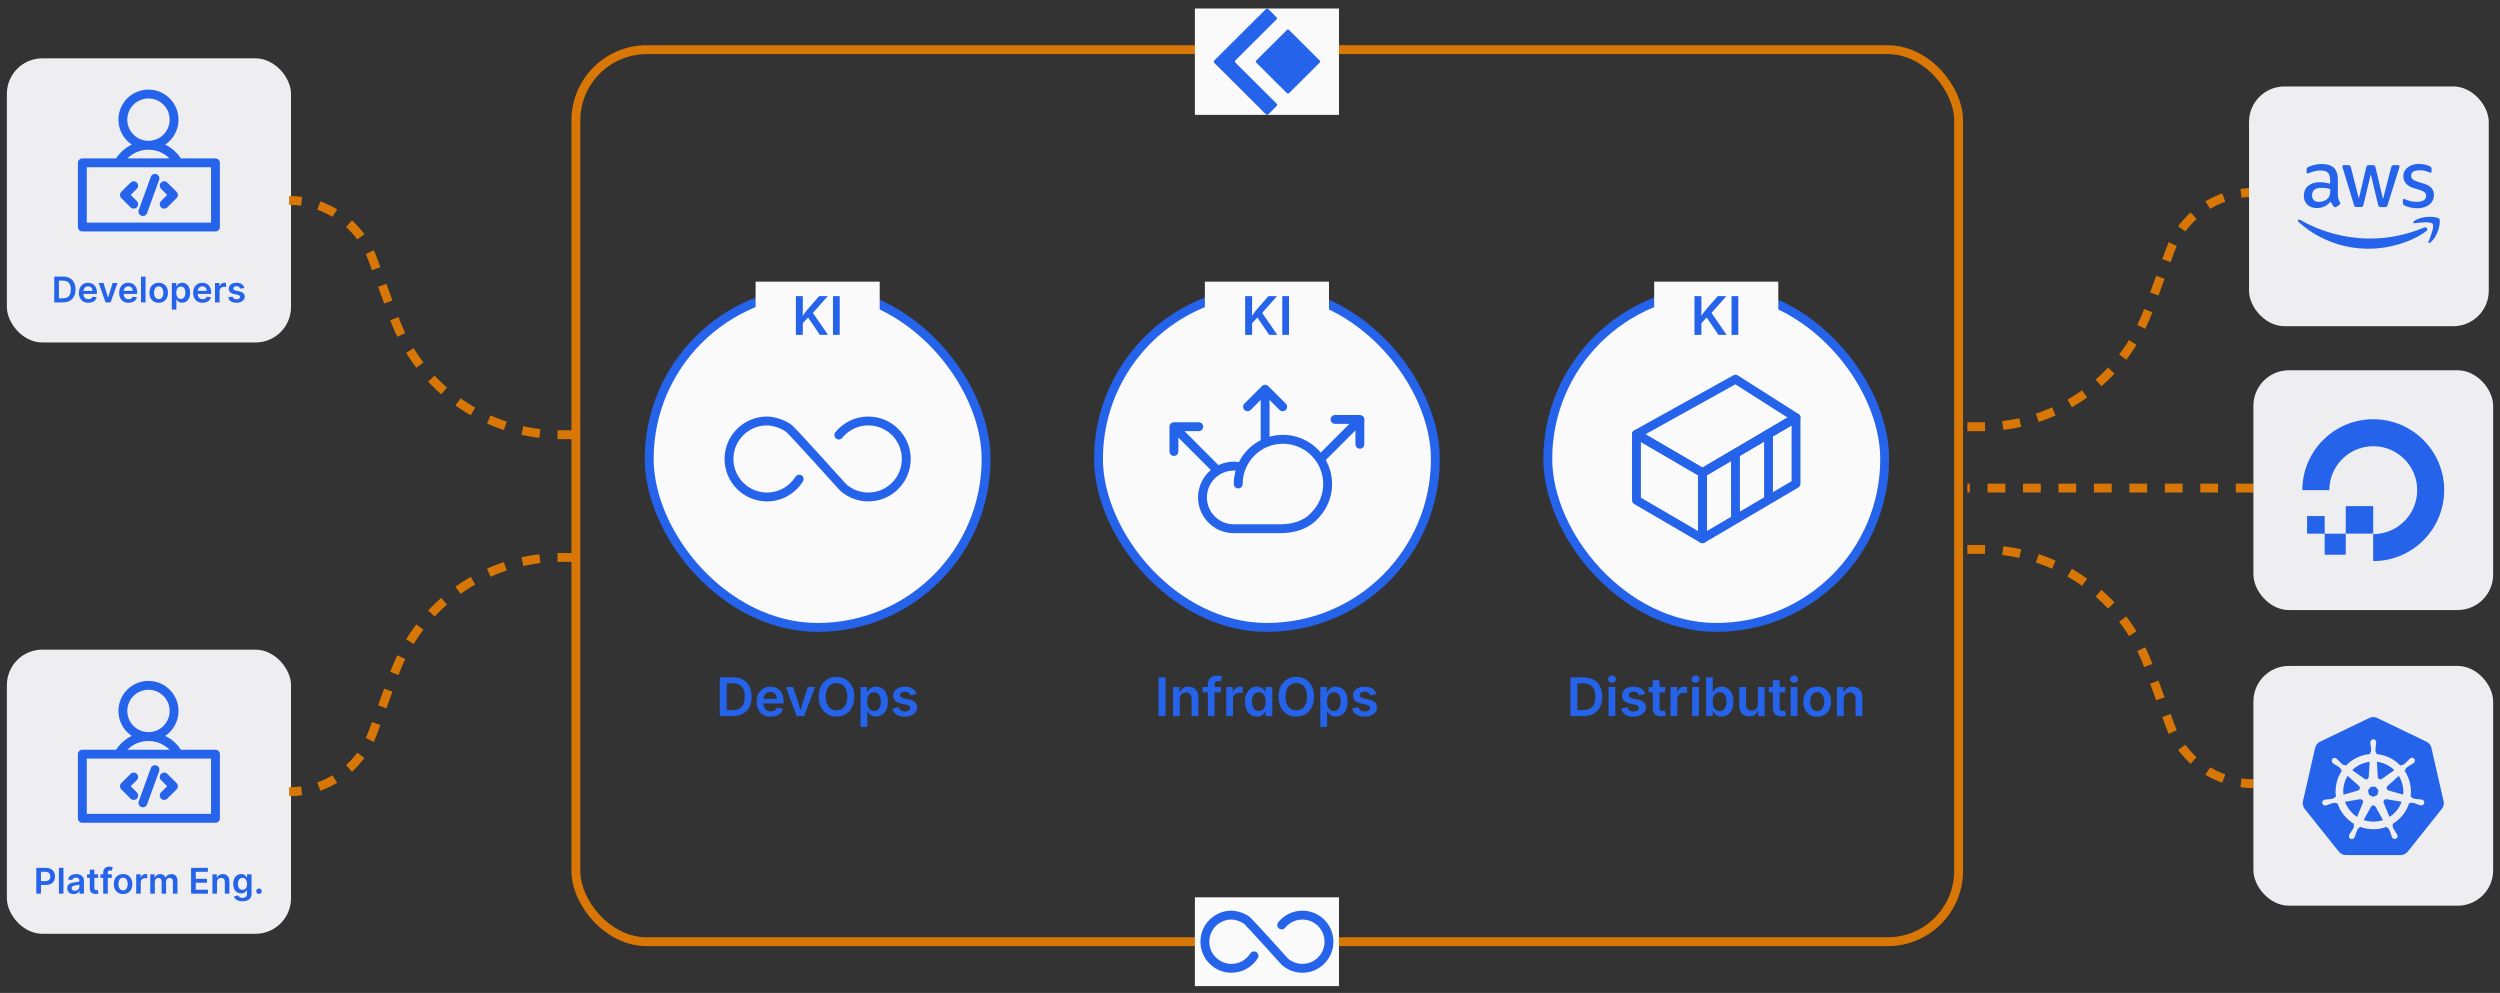 <svg width="282" height="112" viewBox="0 0 282 112" fill="none" xmlns="http://www.w3.org/2000/svg">
<rect x="0" y="0" width="282" height="112" fill="#333333" stroke="none"/>
<rect x="64.957" y="5.602" width="155.974" height="100.623" rx="8" stroke="#D97706"/>
<rect width="16.254" height="12" transform="translate(134.783 0.958)" fill="#FAFAFA"/>
<path d="M141.709 7.064C141.642 6.997 141.642 6.889 141.709 6.822L145.163 3.379C145.23 3.312 145.339 3.312 145.406 3.379L148.86 6.822C148.927 6.889 148.927 6.997 148.86 7.064L145.406 10.507C145.339 10.573 145.23 10.573 145.163 10.507L141.709 7.064Z" fill="#2563EB"/>
<path d="M143.051 1.008C142.984 0.941 142.875 0.941 142.808 1.008L136.961 6.837C136.893 6.904 136.893 7.012 136.961 7.079L142.808 12.908C142.875 12.975 142.984 12.975 143.051 12.908L144.015 11.947C144.083 11.88 144.083 11.772 144.015 11.705L139.352 7.057C139.285 6.99 139.285 6.881 139.352 6.814L143.993 2.189C144.06 2.122 144.06 2.014 143.993 1.947L143.051 1.008Z" fill="#2563EB"/>
<path d="M82.671 80.771H81.566V80.095H82.633C82.938 80.095 83.191 80.039 83.394 79.928C83.6 79.814 83.754 79.646 83.857 79.424C83.961 79.199 84.013 78.919 84.013 78.583C84.013 78.251 83.961 77.974 83.857 77.751C83.754 77.528 83.602 77.361 83.4 77.25C83.201 77.139 82.952 77.083 82.653 77.083H81.543V76.406H82.7C83.134 76.406 83.506 76.493 83.816 76.667C84.127 76.841 84.365 77.091 84.531 77.417C84.699 77.743 84.783 78.132 84.783 78.583C84.783 79.038 84.699 79.43 84.531 79.758C84.365 80.084 84.124 80.335 83.808 80.511C83.493 80.684 83.114 80.771 82.671 80.771ZM81.977 76.406V80.771H81.194V76.406H81.977ZM86.942 80.839C86.612 80.839 86.328 80.769 86.09 80.631C85.853 80.492 85.671 80.297 85.542 80.045C85.415 79.793 85.352 79.496 85.352 79.154C85.352 78.816 85.414 78.52 85.539 78.266C85.666 78.013 85.845 77.814 86.075 77.672C86.308 77.527 86.58 77.455 86.893 77.455C87.092 77.455 87.281 77.487 87.461 77.552C87.643 77.616 87.803 77.716 87.941 77.85C88.082 77.985 88.191 78.157 88.269 78.366C88.35 78.573 88.39 78.82 88.39 79.107V79.348H85.712V78.829H88.012L87.654 78.981C87.654 78.798 87.626 78.637 87.569 78.498C87.513 78.357 87.428 78.248 87.314 78.17C87.203 78.092 87.064 78.053 86.895 78.053C86.728 78.053 86.585 78.093 86.468 78.173C86.351 78.251 86.261 78.356 86.198 78.489C86.138 78.62 86.107 78.766 86.107 78.929V79.286C86.107 79.493 86.143 79.668 86.213 79.811C86.283 79.953 86.382 80.061 86.509 80.133C86.636 80.205 86.783 80.241 86.951 80.241C87.062 80.241 87.163 80.225 87.253 80.194C87.345 80.161 87.424 80.113 87.49 80.051C87.557 79.986 87.606 79.908 87.64 79.816L88.34 79.96C88.287 80.136 88.197 80.29 88.07 80.423C87.943 80.554 87.784 80.656 87.593 80.73C87.403 80.803 87.186 80.839 86.942 80.839ZM89.863 80.771L88.644 77.496H89.459L90.057 79.277C90.127 79.486 90.188 79.696 90.238 79.907C90.289 80.118 90.341 80.332 90.394 80.549H90.203C90.258 80.332 90.31 80.118 90.358 79.907C90.409 79.696 90.469 79.486 90.537 79.277L91.132 77.496H91.94L90.716 80.771H89.863ZM94.36 80.83C93.978 80.83 93.635 80.741 93.332 80.563C93.029 80.386 92.79 80.13 92.614 79.796C92.44 79.462 92.353 79.061 92.353 78.592C92.353 78.121 92.44 77.719 92.614 77.385C92.79 77.049 93.029 76.792 93.332 76.614C93.635 76.436 93.978 76.348 94.36 76.348C94.741 76.348 95.082 76.436 95.383 76.614C95.686 76.792 95.924 77.049 96.098 77.385C96.273 77.719 96.361 78.121 96.361 78.592C96.361 79.061 96.273 79.463 96.098 79.799C95.924 80.133 95.686 80.389 95.383 80.566C95.082 80.742 94.741 80.83 94.36 80.83ZM94.36 80.13C94.597 80.13 94.806 80.071 94.987 79.954C95.171 79.835 95.314 79.661 95.418 79.433C95.522 79.202 95.573 78.922 95.573 78.592C95.573 78.258 95.522 77.977 95.418 77.748C95.314 77.517 95.171 77.344 94.987 77.227C94.806 77.107 94.597 77.048 94.36 77.048C94.122 77.048 93.911 77.107 93.728 77.227C93.544 77.346 93.399 77.52 93.294 77.751C93.19 77.979 93.139 78.26 93.139 78.592C93.139 78.922 93.19 79.201 93.294 79.43C93.399 79.658 93.544 79.832 93.728 79.951C93.911 80.07 94.122 80.13 94.36 80.13ZM97.067 81.996V77.496H97.811V78.038H97.861C97.9 77.96 97.956 77.876 98.028 77.786C98.101 77.696 98.198 77.619 98.321 77.555C98.446 77.488 98.606 77.455 98.799 77.455C99.053 77.455 99.281 77.519 99.484 77.648C99.688 77.777 99.849 77.968 99.968 78.22C100.089 78.47 100.149 78.776 100.149 79.14C100.149 79.499 100.091 79.805 99.974 80.057C99.856 80.308 99.695 80.501 99.49 80.634C99.287 80.765 99.056 80.83 98.796 80.83C98.61 80.83 98.455 80.799 98.33 80.736C98.205 80.672 98.106 80.595 98.031 80.505C97.957 80.415 97.9 80.331 97.861 80.253H97.829V81.996H97.067ZM98.591 80.203C98.761 80.203 98.903 80.157 99.019 80.065C99.134 79.972 99.221 79.845 99.279 79.684C99.338 79.522 99.367 79.34 99.367 79.137C99.367 78.933 99.338 78.753 99.279 78.595C99.223 78.434 99.137 78.309 99.022 78.22C98.906 78.128 98.763 78.082 98.591 78.082C98.423 78.082 98.281 78.126 98.166 78.214C98.051 78.302 97.963 78.425 97.902 78.583C97.844 78.739 97.814 78.924 97.814 79.137C97.814 79.35 97.844 79.536 97.902 79.696C97.963 79.856 98.051 79.981 98.166 80.071C98.283 80.159 98.425 80.203 98.591 80.203ZM102.051 80.839C101.799 80.839 101.576 80.803 101.383 80.73C101.189 80.658 101.03 80.553 100.905 80.414C100.782 80.275 100.702 80.107 100.665 79.91L101.377 79.775C101.422 79.937 101.501 80.058 101.614 80.139C101.729 80.217 101.88 80.256 102.065 80.256C102.253 80.256 102.401 80.219 102.511 80.144C102.622 80.068 102.678 79.975 102.678 79.863C102.678 79.769 102.642 79.692 102.569 79.632C102.497 79.569 102.386 79.521 102.235 79.488L101.676 79.368C101.367 79.302 101.137 79.192 100.984 79.04C100.832 78.888 100.756 78.691 100.756 78.451C100.756 78.248 100.812 78.072 100.923 77.924C101.034 77.775 101.188 77.66 101.386 77.578C101.585 77.496 101.815 77.455 102.077 77.455C102.325 77.455 102.538 77.49 102.716 77.561C102.896 77.631 103.04 77.729 103.149 77.856C103.261 77.981 103.338 78.129 103.381 78.299L102.701 78.433C102.664 78.318 102.597 78.222 102.499 78.144C102.401 78.063 102.264 78.023 102.086 78.023C101.924 78.023 101.788 78.059 101.679 78.132C101.571 78.202 101.518 78.293 101.518 78.404C101.518 78.5 101.554 78.579 101.626 78.641C101.698 78.704 101.817 78.753 101.983 78.788L102.54 78.905C102.851 78.972 103.081 79.078 103.231 79.225C103.382 79.371 103.457 79.559 103.457 79.79C103.457 79.997 103.397 80.18 103.278 80.338C103.159 80.494 102.993 80.617 102.78 80.707C102.569 80.795 102.326 80.839 102.051 80.839Z" fill="#2563EB"/>
<rect x="73.231" y="32.771" width="38" height="38" rx="19" fill="#FAFAFA"/>
<rect x="73.231" y="32.771" width="38" height="38" rx="19" stroke="#2563EB"/>
<path d="M90.148 54.047C89.391 55.255 88.047 56.057 86.516 56.057C84.149 56.057 82.231 54.138 82.231 51.771C82.231 49.404 84.149 47.486 86.516 47.486C87.387 47.486 88.537 47.926 89.065 48.393C89.582 48.851 94.781 54.621 94.992 54.854C94.999 54.862 95.002 54.865 95.009 54.872L95.219 55.079C95.96 55.69 96.909 56.057 97.945 56.057C100.312 56.057 102.23 54.138 102.23 51.771C102.23 49.404 100.312 47.486 97.945 47.486C96.6 47.486 95.4 48.105 94.615 49.074" stroke="#2563EB" stroke-linecap="round"/>
<rect width="14" height="8" transform="translate(85.231 31.771)" fill="#FAFAFA"/>
<path d="M90.341 36.696V35.955C90.435 35.803 90.526 35.66 90.616 35.527C90.708 35.392 90.805 35.26 90.906 35.129C91.01 34.998 91.125 34.859 91.252 34.713L92.397 33.406H93.37L91.519 35.495L91.46 35.474L90.341 36.696ZM89.775 37.771V33.406H90.558V34.701L90.543 35.753L90.558 36.137V37.771H89.775ZM92.477 37.771L91.088 35.718L91.58 35.129L93.399 37.771H92.477ZM94.721 33.406V37.771H93.959V33.406H94.721Z" fill="#2563EB"/>
<path d="M131.47 76.406V80.771H130.688V76.406H131.47ZM133.078 78.853V80.771H132.316V77.496H133.037L133.049 78.305H132.987C133.079 78.021 133.214 77.809 133.392 77.669C133.569 77.526 133.792 77.455 134.06 77.455C134.284 77.455 134.48 77.503 134.648 77.599C134.816 77.694 134.946 77.834 135.038 78.017C135.132 78.201 135.179 78.425 135.179 78.688V80.771H134.417V78.806C134.417 78.587 134.36 78.415 134.247 78.29C134.134 78.165 133.978 78.103 133.778 78.103C133.644 78.103 133.523 78.132 133.418 78.19C133.312 78.249 133.229 78.335 133.169 78.448C133.108 78.559 133.078 78.694 133.078 78.853ZM137.713 77.496V78.094H135.645V77.496H137.713ZM136.245 80.771V77.183C136.245 76.964 136.29 76.782 136.38 76.638C136.472 76.493 136.595 76.385 136.749 76.312C136.905 76.238 137.076 76.201 137.262 76.201C137.396 76.201 137.516 76.212 137.619 76.233C137.723 76.255 137.799 76.274 137.848 76.292L137.692 76.884C137.659 76.874 137.618 76.864 137.569 76.854C137.522 76.843 137.467 76.837 137.402 76.837C137.26 76.837 137.157 76.872 137.095 76.942C137.034 77.013 137.004 77.112 137.004 77.241V80.771H136.245ZM138.322 80.771V77.496H139.061V78.044H139.096C139.154 77.854 139.257 77.709 139.403 77.607C139.55 77.504 139.717 77.452 139.904 77.452C139.947 77.452 139.995 77.454 140.048 77.458C140.101 77.462 140.146 77.467 140.183 77.473V78.173C140.151 78.163 140.101 78.154 140.03 78.146C139.96 78.139 139.891 78.135 139.822 78.135C139.682 78.135 139.555 78.165 139.441 78.225C139.33 78.286 139.242 78.37 139.178 78.478C139.115 78.583 139.084 78.705 139.084 78.844V80.771H138.322ZM141.782 80.83C141.526 80.83 141.297 80.765 141.094 80.634C140.891 80.501 140.729 80.308 140.61 80.057C140.493 79.805 140.435 79.499 140.435 79.14C140.435 78.776 140.495 78.47 140.616 78.22C140.737 77.968 140.899 77.777 141.103 77.648C141.308 77.519 141.536 77.455 141.788 77.455C141.981 77.455 142.14 77.487 142.263 77.552C142.388 77.616 142.486 77.694 142.559 77.786C142.631 77.876 142.686 77.96 142.723 78.038H142.758V77.496H143.517V80.771H142.761V80.253H142.723C142.686 80.331 142.629 80.416 142.553 80.508C142.479 80.598 142.379 80.674 142.254 80.736C142.129 80.799 141.972 80.83 141.782 80.83ZM141.996 80.203C142.162 80.203 142.303 80.159 142.418 80.071C142.533 79.981 142.621 79.856 142.682 79.696C142.742 79.536 142.772 79.35 142.772 79.137C142.772 78.924 142.742 78.739 142.682 78.583C142.623 78.425 142.536 78.302 142.421 78.214C142.306 78.126 142.164 78.082 141.996 78.082C141.824 78.082 141.68 78.128 141.562 78.22C141.447 78.309 141.36 78.433 141.302 78.592C141.243 78.75 141.214 78.932 141.214 79.137C141.214 79.34 141.243 79.522 141.302 79.684C141.362 79.845 141.45 79.972 141.565 80.065C141.683 80.157 141.826 80.203 141.996 80.203ZM146.227 80.83C145.844 80.83 145.501 80.741 145.198 80.563C144.896 80.386 144.656 80.13 144.48 79.796C144.307 79.462 144.22 79.061 144.22 78.592C144.22 78.121 144.307 77.719 144.48 77.385C144.656 77.049 144.896 76.792 145.198 76.614C145.501 76.436 145.844 76.348 146.227 76.348C146.607 76.348 146.948 76.436 147.249 76.614C147.552 76.792 147.79 77.049 147.964 77.385C148.14 77.719 148.228 78.121 148.228 78.592C148.228 79.061 148.14 79.463 147.964 79.799C147.79 80.133 147.552 80.389 147.249 80.566C146.948 80.742 146.607 80.83 146.227 80.83ZM146.227 80.13C146.463 80.13 146.672 80.071 146.854 79.954C147.037 79.835 147.181 79.661 147.284 79.433C147.388 79.202 147.439 78.922 147.439 78.592C147.439 78.258 147.388 77.977 147.284 77.748C147.181 77.517 147.037 77.344 146.854 77.227C146.672 77.107 146.463 77.048 146.227 77.048C145.988 77.048 145.777 77.107 145.594 77.227C145.41 77.346 145.266 77.52 145.16 77.751C145.057 77.979 145.005 78.26 145.005 78.592C145.005 78.922 145.057 79.201 145.16 79.43C145.266 79.658 145.41 79.832 145.594 79.951C145.777 80.07 145.988 80.13 146.227 80.13ZM148.934 81.996V77.496H149.678V78.038H149.728C149.767 77.96 149.822 77.876 149.895 77.786C149.967 77.696 150.064 77.619 150.188 77.555C150.312 77.488 150.472 77.455 150.665 77.455C150.919 77.455 151.147 77.519 151.351 77.648C151.554 77.777 151.715 77.968 151.834 78.22C151.955 78.47 152.016 78.776 152.016 79.14C152.016 79.499 151.957 79.805 151.84 80.057C151.723 80.308 151.562 80.501 151.356 80.634C151.153 80.765 150.922 80.83 150.662 80.83C150.477 80.83 150.321 80.799 150.196 80.736C150.071 80.672 149.972 80.595 149.897 80.505C149.823 80.415 149.767 80.331 149.728 80.253H149.695V81.996H148.934ZM150.457 80.203C150.627 80.203 150.77 80.157 150.885 80.065C151 79.972 151.087 79.845 151.146 79.684C151.204 79.522 151.233 79.34 151.233 79.137C151.233 78.933 151.204 78.753 151.146 78.595C151.089 78.434 151.003 78.309 150.888 78.22C150.772 78.128 150.629 78.082 150.457 78.082C150.289 78.082 150.147 78.126 150.032 78.214C149.917 78.302 149.829 78.425 149.769 78.583C149.71 78.739 149.681 78.924 149.681 79.137C149.681 79.35 149.71 79.536 149.769 79.696C149.829 79.856 149.917 79.981 150.032 80.071C150.149 80.159 150.291 80.203 150.457 80.203ZM153.917 80.839C153.665 80.839 153.442 80.803 153.249 80.73C153.056 80.658 152.896 80.553 152.771 80.414C152.648 80.275 152.568 80.107 152.531 79.91L153.243 79.775C153.288 79.937 153.367 80.058 153.48 80.139C153.596 80.217 153.746 80.256 153.932 80.256C154.119 80.256 154.268 80.219 154.377 80.144C154.488 80.068 154.544 79.975 154.544 79.863C154.544 79.769 154.508 79.692 154.436 79.632C154.363 79.569 154.252 79.521 154.102 79.488L153.542 79.368C153.233 79.302 153.003 79.192 152.851 79.04C152.698 78.888 152.622 78.691 152.622 78.451C152.622 78.248 152.678 78.072 152.789 77.924C152.9 77.775 153.055 77.66 153.252 77.578C153.451 77.496 153.682 77.455 153.943 77.455C154.191 77.455 154.404 77.49 154.582 77.561C154.762 77.631 154.906 77.729 155.016 77.856C155.127 77.981 155.204 78.129 155.247 78.299L154.567 78.433C154.53 78.318 154.463 78.222 154.365 78.144C154.268 78.063 154.13 78.023 153.952 78.023C153.79 78.023 153.654 78.059 153.545 78.132C153.438 78.202 153.384 78.293 153.384 78.404C153.384 78.5 153.42 78.579 153.492 78.641C153.564 78.704 153.684 78.753 153.85 78.788L154.406 78.905C154.717 78.972 154.947 79.078 155.098 79.225C155.248 79.371 155.323 79.559 155.323 79.79C155.323 79.997 155.264 80.18 155.145 80.338C155.025 80.494 154.859 80.617 154.646 80.707C154.436 80.795 154.192 80.839 153.917 80.839Z" fill="#2563EB"/>
<rect x="123.91" y="32.771" width="38" height="38" rx="19" fill="#FAFAFA"/>
<rect x="123.91" y="32.771" width="38" height="38" rx="19" stroke="#2563EB"/>
<path fill-rule="evenodd" clip-rule="evenodd" d="M142.704 43.404C142.576 43.403 142.448 43.452 142.35 43.55L140.368 45.532C140.172 45.727 140.172 46.044 140.368 46.239C140.563 46.434 140.88 46.434 141.075 46.239L142.205 45.109V49.652C141.951 49.781 141.706 49.93 141.473 50.098C140.761 50.612 140.18 51.287 139.78 52.069L139.754 52.12C139.33 52.058 138.897 52.064 138.473 52.138C138.111 52.202 137.76 52.314 137.431 52.472C137.411 52.441 137.388 52.411 137.36 52.384L133.606 48.63H135.221C135.498 48.63 135.721 48.407 135.721 48.13C135.721 47.854 135.498 47.63 135.221 47.63H132.42C132.287 47.63 132.16 47.683 132.066 47.777C132.059 47.785 132.051 47.792 132.044 47.8C131.931 47.922 131.889 48.087 131.92 48.24L131.92 50.932C131.92 51.208 132.144 51.432 132.42 51.432C132.696 51.432 132.92 51.208 132.92 50.932L132.92 49.358L136.581 53.019C136.247 53.298 135.96 53.631 135.732 54.004C135.433 54.491 135.242 55.036 135.17 55.604C135.099 56.171 135.149 56.747 135.317 57.293C135.485 57.839 135.767 58.344 136.145 58.773C136.523 59.202 136.987 59.545 137.508 59.781C138.029 60.017 138.594 60.139 139.166 60.139H139.166H144.423C145.895 60.139 147.457 59.748 148.554 58.608C148.757 58.397 148.958 58.169 149.145 57.929L149.145 57.929L149.15 57.922C149.677 57.219 150.029 56.401 150.178 55.536C150.327 54.67 150.268 53.781 150.006 52.943C149.892 52.575 149.739 52.222 149.553 51.889L152.894 48.548V50.115C152.894 50.391 153.118 50.615 153.394 50.615C153.67 50.615 153.894 50.391 153.894 50.115V47.452C153.938 47.286 153.895 47.101 153.764 46.97C153.734 46.941 153.702 46.916 153.668 46.895C153.587 46.842 153.492 46.813 153.394 46.813H150.592C150.316 46.813 150.092 47.037 150.092 47.313C150.092 47.589 150.316 47.813 150.592 47.813L152.214 47.813L148.977 51.05C148.88 50.934 148.778 50.821 148.672 50.713C148.057 50.086 147.301 49.614 146.468 49.336C145.635 49.059 144.747 48.983 143.879 49.115C143.651 49.15 143.426 49.199 143.205 49.261V45.112L144.332 46.239C144.527 46.434 144.844 46.434 145.039 46.239C145.234 46.044 145.234 45.727 145.039 45.532L143.081 43.574C142.989 43.469 142.855 43.404 142.705 43.404H142.704ZM146.152 50.285C145.469 50.057 144.741 49.995 144.029 50.104C143.318 50.212 142.642 50.488 142.058 50.909C141.474 51.33 140.998 51.884 140.67 52.525C140.342 53.166 140.171 53.875 140.171 54.595C140.17 54.871 139.947 55.095 139.67 55.095C139.394 55.095 139.17 54.871 139.171 54.595C139.171 54.083 139.242 53.575 139.38 53.085C139.136 53.068 138.889 53.081 138.646 53.123C138.222 53.197 137.82 53.361 137.464 53.603C137.109 53.845 136.809 54.159 136.585 54.526C136.36 54.892 136.216 55.303 136.163 55.729C136.109 56.155 136.146 56.588 136.273 56.999C136.399 57.41 136.611 57.789 136.895 58.112C137.179 58.434 137.529 58.693 137.92 58.87C138.312 59.047 138.737 59.139 139.167 59.139H144.423C145.744 59.139 146.995 58.786 147.833 57.915C148.015 57.725 148.191 57.525 148.353 57.319C148.783 56.743 149.071 56.074 149.193 55.366C149.315 54.657 149.267 53.928 149.052 53.241C148.837 52.554 148.462 51.927 147.958 51.413C147.454 50.899 146.835 50.513 146.152 50.285Z" fill="#2563EB"/>
<rect width="14" height="8" transform="translate(135.91 31.771)" fill="#FAFAFA"/>
<path d="M141.021 36.696V35.955C141.114 35.803 141.206 35.66 141.296 35.527C141.388 35.392 141.484 35.26 141.586 35.129C141.689 34.998 141.805 34.859 141.932 34.713L143.077 33.406H144.05L142.198 35.495L142.14 35.474L141.021 36.696ZM140.455 37.771V33.406H141.237V34.701L141.223 35.753L141.237 36.137V37.771H140.455ZM143.156 37.771L141.768 35.718L142.26 35.129L144.079 37.771H143.156ZM145.4 33.406V37.771H144.639V33.406H145.4Z" fill="#2563EB"/>
<path d="M178.618 80.771H177.514V80.095H178.58C178.885 80.095 179.139 80.039 179.342 79.928C179.547 79.814 179.701 79.646 179.805 79.424C179.908 79.199 179.96 78.919 179.96 78.583C179.96 78.251 179.908 77.974 179.805 77.751C179.701 77.528 179.549 77.361 179.348 77.25C179.148 77.139 178.899 77.083 178.601 77.083H177.49V76.406H178.647C179.081 76.406 179.453 76.493 179.764 76.667C180.074 76.841 180.312 77.091 180.479 77.417C180.646 77.743 180.73 78.132 180.73 78.583C180.73 79.038 180.646 79.43 180.479 79.758C180.312 80.084 180.071 80.335 179.755 80.511C179.44 80.684 179.062 80.771 178.618 80.771ZM177.924 76.406V80.771H177.142V76.406H177.924ZM181.442 80.771V77.496H182.204V80.771H181.442ZM181.823 77.033C181.702 77.033 181.598 76.992 181.51 76.91C181.424 76.828 181.381 76.73 181.381 76.617C181.381 76.5 181.424 76.401 181.51 76.321C181.598 76.239 181.702 76.198 181.823 76.198C181.946 76.198 182.051 76.239 182.137 76.321C182.225 76.401 182.269 76.5 182.269 76.617C182.269 76.73 182.225 76.828 182.137 76.91C182.051 76.992 181.946 77.033 181.823 77.033ZM184.252 80.839C184 80.839 183.777 80.803 183.584 80.73C183.391 80.658 183.231 80.553 183.106 80.414C182.983 80.275 182.903 80.107 182.866 79.91L183.578 79.775C183.623 79.937 183.702 80.058 183.815 80.139C183.931 80.217 184.081 80.256 184.267 80.256C184.454 80.256 184.603 80.219 184.712 80.144C184.823 80.068 184.879 79.975 184.879 79.863C184.879 79.769 184.843 79.692 184.771 79.632C184.698 79.569 184.587 79.521 184.437 79.488L183.877 79.368C183.568 79.302 183.338 79.192 183.186 79.04C183.033 78.888 182.957 78.691 182.957 78.451C182.957 78.248 183.013 78.072 183.124 77.924C183.235 77.775 183.39 77.66 183.587 77.578C183.786 77.496 184.017 77.455 184.278 77.455C184.526 77.455 184.739 77.49 184.917 77.561C185.097 77.631 185.241 77.729 185.351 77.856C185.462 77.981 185.539 78.129 185.582 78.299L184.902 78.433C184.865 78.318 184.798 78.222 184.7 78.144C184.603 78.063 184.465 78.023 184.287 78.023C184.125 78.023 183.989 78.059 183.88 78.132C183.772 78.202 183.719 78.293 183.719 78.404C183.719 78.5 183.755 78.579 183.827 78.641C183.899 78.704 184.019 78.753 184.185 78.788L184.741 78.905C185.052 78.972 185.282 79.078 185.433 79.225C185.583 79.371 185.658 79.559 185.658 79.79C185.658 79.997 185.599 80.18 185.479 80.338C185.36 80.494 185.194 80.617 184.981 80.707C184.771 80.795 184.527 80.839 184.252 80.839ZM187.826 77.496V78.094H185.966V77.496H187.826ZM186.432 76.717H187.193V79.849C187.193 79.968 187.219 80.056 187.27 80.112C187.32 80.167 187.403 80.194 187.519 80.194C187.554 80.194 187.6 80.19 187.656 80.183C187.715 80.173 187.762 80.164 187.797 80.156L187.917 80.745C187.833 80.77 187.747 80.788 187.659 80.798C187.571 80.809 187.487 80.815 187.407 80.815C187.093 80.815 186.852 80.737 186.684 80.581C186.516 80.425 186.432 80.202 186.432 79.913V76.717ZM188.433 80.771V77.496H189.171V78.044H189.206C189.265 77.854 189.367 77.709 189.514 77.607C189.66 77.504 189.827 77.452 190.015 77.452C190.058 77.452 190.105 77.454 190.158 77.458C190.211 77.462 190.256 77.467 190.293 77.473V78.173C190.262 78.163 190.211 78.154 190.141 78.146C190.07 78.139 190.001 78.135 189.933 78.135C189.792 78.135 189.665 78.165 189.552 78.225C189.44 78.286 189.353 78.37 189.288 78.478C189.226 78.583 189.194 78.705 189.194 78.844V80.771H188.433ZM190.876 80.771V77.496H191.638V80.771H190.876ZM191.257 77.033C191.136 77.033 191.031 76.992 190.943 76.91C190.857 76.828 190.814 76.73 190.814 76.617C190.814 76.5 190.857 76.401 190.943 76.321C191.031 76.239 191.136 76.198 191.257 76.198C191.38 76.198 191.484 76.239 191.57 76.321C191.658 76.401 191.702 76.5 191.702 76.617C191.702 76.73 191.658 76.828 191.57 76.91C191.484 76.992 191.38 77.033 191.257 77.033ZM194.175 80.83C193.989 80.83 193.834 80.799 193.709 80.736C193.584 80.672 193.484 80.595 193.41 80.505C193.336 80.415 193.279 80.331 193.24 80.253H193.19V80.771H192.446V76.406H193.208V78.038H193.24C193.279 77.96 193.335 77.876 193.407 77.786C193.479 77.696 193.577 77.619 193.7 77.555C193.825 77.488 193.984 77.455 194.178 77.455C194.432 77.455 194.66 77.519 194.863 77.648C195.066 77.777 195.228 77.968 195.347 78.22C195.468 78.47 195.528 78.776 195.528 79.14C195.528 79.499 195.47 79.805 195.353 80.057C195.235 80.308 195.074 80.501 194.869 80.634C194.666 80.765 194.435 80.83 194.175 80.83ZM193.97 80.203C194.14 80.203 194.282 80.157 194.397 80.065C194.513 79.972 194.6 79.845 194.658 79.684C194.717 79.522 194.746 79.34 194.746 79.137C194.746 78.933 194.717 78.753 194.658 78.595C194.602 78.434 194.516 78.309 194.4 78.22C194.285 78.128 194.142 78.082 193.97 78.082C193.802 78.082 193.66 78.126 193.545 78.214C193.43 78.302 193.342 78.425 193.281 78.583C193.223 78.739 193.193 78.924 193.193 79.137C193.193 79.35 193.223 79.536 193.281 79.696C193.342 79.856 193.43 79.981 193.545 80.071C193.662 80.159 193.804 80.203 193.97 80.203ZM197.312 80.812C197.088 80.812 196.891 80.765 196.721 80.669C196.553 80.573 196.422 80.433 196.328 80.25C196.236 80.064 196.19 79.841 196.19 79.579V77.496H196.952V79.462C196.952 79.681 197.009 79.853 197.122 79.978C197.237 80.103 197.395 80.165 197.594 80.165C197.729 80.165 197.849 80.136 197.954 80.077C198.06 80.019 198.142 79.933 198.2 79.819C198.261 79.706 198.291 79.571 198.291 79.415V77.496H199.056V80.771H198.332L198.323 79.963H198.382C198.29 80.248 198.154 80.461 197.975 80.602C197.795 80.742 197.574 80.812 197.312 80.812ZM201.379 77.496V78.094H199.519V77.496H201.379ZM199.984 76.717H200.746V79.849C200.746 79.968 200.771 80.056 200.822 80.112C200.873 80.167 200.956 80.194 201.071 80.194C201.106 80.194 201.152 80.19 201.209 80.183C201.268 80.173 201.314 80.164 201.35 80.156L201.47 80.745C201.386 80.77 201.3 80.788 201.212 80.798C201.124 80.809 201.04 80.815 200.96 80.815C200.646 80.815 200.404 80.737 200.236 80.581C200.068 80.425 199.984 80.202 199.984 79.913V76.717ZM201.985 80.771V77.496H202.747V80.771H201.985ZM202.366 77.033C202.245 77.033 202.141 76.992 202.053 76.91C201.967 76.828 201.924 76.73 201.924 76.617C201.924 76.5 201.967 76.401 202.053 76.321C202.141 76.239 202.245 76.198 202.366 76.198C202.489 76.198 202.594 76.239 202.68 76.321C202.768 76.401 202.812 76.5 202.812 76.617C202.812 76.73 202.768 76.828 202.68 76.91C202.594 76.992 202.489 77.033 202.366 77.033ZM204.977 80.839C204.658 80.839 204.382 80.769 204.147 80.628C203.913 80.485 203.731 80.288 203.603 80.036C203.476 79.782 203.412 79.487 203.412 79.151C203.412 78.811 203.476 78.515 203.603 78.261C203.731 78.005 203.913 77.807 204.147 77.666C204.382 77.525 204.658 77.455 204.977 77.455C205.297 77.455 205.574 77.525 205.809 77.666C206.043 77.807 206.224 78.005 206.351 78.261C206.479 78.515 206.544 78.811 206.544 79.151C206.544 79.487 206.479 79.782 206.351 80.036C206.224 80.288 206.043 80.485 205.809 80.628C205.574 80.769 205.297 80.839 204.977 80.839ZM204.977 80.221C205.154 80.221 205.302 80.173 205.419 80.077C205.538 79.981 205.626 79.853 205.683 79.69C205.741 79.528 205.771 79.348 205.771 79.148C205.771 78.947 205.741 78.766 205.683 78.603C205.626 78.441 205.538 78.312 205.419 78.217C205.302 78.121 205.154 78.073 204.977 78.073C204.799 78.073 204.651 78.121 204.534 78.217C204.419 78.312 204.332 78.441 204.273 78.603C204.217 78.764 204.188 78.945 204.188 79.148C204.188 79.348 204.217 79.528 204.273 79.69C204.332 79.853 204.419 79.981 204.534 80.077C204.651 80.173 204.799 80.221 204.977 80.221ZM207.974 78.853V80.771H207.212V77.496H207.933L207.944 78.305H207.883C207.975 78.021 208.109 77.809 208.287 77.669C208.465 77.526 208.688 77.455 208.955 77.455C209.18 77.455 209.376 77.503 209.544 77.599C209.712 77.694 209.842 77.834 209.934 78.017C210.027 78.201 210.074 78.425 210.074 78.688V80.771H209.312V78.806C209.312 78.587 209.256 78.415 209.143 78.29C209.029 78.165 208.873 78.103 208.674 78.103C208.539 78.103 208.419 78.132 208.313 78.19C208.208 78.249 208.125 78.335 208.064 78.448C208.004 78.559 207.974 78.694 207.974 78.853Z" fill="#2563EB"/>
<rect x="174.592" y="32.771" width="38" height="38" rx="19" fill="#FAFAFA"/>
<rect x="174.592" y="32.771" width="38" height="38" rx="19" stroke="#2563EB"/>
<path d="M192.04 53.323L184.592 48.978L195.764 42.772L202.591 47.116L192.04 53.323Z" stroke="#2563EB" stroke-linejoin="round"/>
<path d="M192.039 60.771V53.323L202.591 47.116V54.564L192.039 60.771Z" stroke="#2563EB" stroke-linejoin="round"/>
<path d="M184.592 56.426V48.978L192.04 53.323V60.771L184.592 56.426Z" stroke="#2563EB" stroke-linejoin="round"/>
<path d="M195.762 51.508L195.762 58.288" stroke="#2563EB" stroke-linecap="round" stroke-linejoin="round"/>
<path d="M199.49 49.259L199.49 56.158" stroke="#2563EB" stroke-linecap="round" stroke-linejoin="round"/>
<rect width="14" height="8" transform="translate(186.592 31.771)" fill="#FAFAFA"/>
<path d="M191.702 36.696V35.955C191.796 35.803 191.888 35.66 191.978 35.527C192.069 35.392 192.166 35.26 192.268 35.129C192.371 34.998 192.486 34.859 192.613 34.713L193.759 33.406H194.731L192.88 35.495L192.821 35.474L191.702 36.696ZM191.137 37.771V33.406H191.919V34.701L191.904 35.753L191.919 36.137V37.771H191.137ZM193.838 37.771L192.449 35.718L192.941 35.129L194.761 37.771H193.838ZM196.082 33.406V37.771H195.32V33.406H196.082Z" fill="#2563EB"/>
<rect width="16.254" height="10.016" transform="translate(134.783 101.217)" fill="#FAFAFA"/>
<path d="M141.453 107.818C140.922 108.663 139.982 109.225 138.91 109.225C137.253 109.225 135.91 107.882 135.91 106.225C135.91 104.568 137.253 103.225 138.91 103.225C139.519 103.225 140.325 103.533 140.694 103.86C141.053 104.177 144.632 108.148 144.838 108.378C144.845 108.385 144.851 108.391 144.858 108.398L145.002 108.54C145.521 108.968 146.185 109.225 146.91 109.225C148.567 109.225 149.91 107.882 149.91 106.225C149.91 104.568 148.567 103.225 146.91 103.225C145.969 103.225 145.129 103.658 144.579 104.336" stroke="#2563EB" stroke-linecap="round"/>
<path d="M254.196 55.054H221.916" stroke="#D97706" stroke-dasharray="2 2"/>
<path d="M221.916 48.134H223.551C231.957 48.134 239.465 42.878 242.343 34.98L244.777 28.297C246.219 24.339 249.983 21.704 254.196 21.704V21.704" stroke="#D97706" stroke-dasharray="2 2"/>
<path d="M221.916 61.974H223.551C231.957 61.974 239.465 67.23 242.343 75.127L244.777 81.81C246.219 85.769 249.983 88.403 254.196 88.403V88.403" stroke="#D97706" stroke-dasharray="2 2"/>
<rect x="253.689" y="9.752" width="27.044" height="27.044" rx="4" fill="#EEEEF0"/>
<path fill-rule="evenodd" clip-rule="evenodd" d="M263.72 21.965C263.72 22.162 263.741 22.322 263.778 22.439C263.821 22.556 263.874 22.683 263.949 22.822C263.975 22.864 263.986 22.907 263.986 22.944C263.986 22.997 263.954 23.05 263.885 23.104L263.55 23.327C263.502 23.359 263.454 23.375 263.411 23.375C263.358 23.375 263.305 23.349 263.252 23.301C263.177 23.221 263.113 23.136 263.06 23.05C263.007 22.96 262.954 22.859 262.895 22.737C262.48 23.226 261.959 23.471 261.331 23.471C260.884 23.471 260.527 23.343 260.266 23.088C260.006 22.832 259.873 22.492 259.873 22.066C259.873 21.614 260.032 21.247 260.357 20.97C260.681 20.693 261.112 20.555 261.661 20.555C261.841 20.555 262.028 20.571 262.225 20.597C262.422 20.624 262.624 20.666 262.837 20.714V20.326C262.837 19.922 262.751 19.64 262.586 19.474C262.416 19.31 262.129 19.23 261.719 19.23C261.533 19.23 261.341 19.251 261.144 19.299C260.947 19.347 260.756 19.405 260.57 19.48C260.485 19.517 260.421 19.538 260.383 19.549C260.346 19.56 260.32 19.565 260.298 19.565C260.224 19.565 260.187 19.512 260.187 19.4V19.139C260.187 19.054 260.197 18.99 260.224 18.953C260.25 18.916 260.298 18.878 260.373 18.841C260.559 18.745 260.783 18.666 261.043 18.602C261.304 18.533 261.581 18.501 261.873 18.501C262.507 18.501 262.97 18.644 263.268 18.932C263.56 19.219 263.709 19.655 263.709 20.241V21.965H263.72ZM261.559 22.774C261.735 22.774 261.916 22.742 262.108 22.678C262.299 22.614 262.469 22.497 262.613 22.337C262.698 22.236 262.762 22.125 262.794 21.997C262.826 21.869 262.847 21.715 262.847 21.534V21.31C262.693 21.273 262.528 21.241 262.358 21.22C262.187 21.199 262.022 21.188 261.857 21.188C261.501 21.188 261.24 21.257 261.065 21.401C260.889 21.545 260.804 21.747 260.804 22.013C260.804 22.263 260.868 22.449 261.001 22.577C261.128 22.71 261.315 22.774 261.559 22.774ZM265.833 23.349C265.737 23.349 265.673 23.333 265.63 23.295C265.588 23.263 265.551 23.189 265.519 23.088L264.268 18.974C264.236 18.868 264.22 18.799 264.22 18.762C264.22 18.676 264.263 18.628 264.348 18.628H264.869C264.97 18.628 265.04 18.644 265.077 18.682C265.119 18.714 265.151 18.788 265.183 18.889L266.077 22.412L266.907 18.889C266.934 18.783 266.966 18.714 267.009 18.682C267.051 18.65 267.126 18.628 267.221 18.628H267.647C267.748 18.628 267.817 18.644 267.86 18.682C267.903 18.714 267.94 18.788 267.961 18.889L268.802 22.454L269.723 18.889C269.754 18.783 269.792 18.714 269.829 18.682C269.872 18.65 269.941 18.628 270.036 18.628H270.531C270.617 18.628 270.664 18.671 270.664 18.762C270.664 18.784 270.661 18.807 270.656 18.833L270.654 18.847C270.648 18.878 270.638 18.921 270.617 18.98L269.334 23.093C269.302 23.2 269.265 23.269 269.222 23.301C269.18 23.333 269.111 23.354 269.02 23.354H268.562C268.461 23.354 268.392 23.338 268.35 23.301C268.307 23.263 268.27 23.194 268.248 23.088L267.424 19.655L266.604 23.082C266.578 23.189 266.546 23.258 266.503 23.295C266.46 23.333 266.386 23.349 266.29 23.349H265.833ZM272.671 23.492C272.394 23.492 272.117 23.46 271.851 23.396C271.585 23.333 271.377 23.263 271.239 23.184C271.154 23.136 271.095 23.082 271.074 23.035C271.053 22.987 271.042 22.933 271.042 22.886V22.614C271.042 22.502 271.085 22.449 271.165 22.449C271.197 22.449 271.228 22.454 271.26 22.465C271.281 22.472 271.308 22.483 271.339 22.496L271.339 22.496C271.356 22.503 271.375 22.511 271.393 22.518C271.574 22.598 271.771 22.662 271.979 22.705C272.192 22.747 272.399 22.768 272.612 22.768C272.947 22.768 273.208 22.71 273.389 22.593C273.57 22.476 273.666 22.305 273.666 22.087C273.666 21.938 273.618 21.816 273.522 21.715C273.426 21.614 273.245 21.523 272.985 21.438L272.213 21.199C271.824 21.076 271.537 20.895 271.362 20.656C271.186 20.422 271.095 20.161 271.095 19.884C271.095 19.661 271.143 19.464 271.239 19.294C271.335 19.123 271.463 18.974 271.622 18.857C271.782 18.735 271.963 18.644 272.176 18.581C272.389 18.517 272.612 18.49 272.846 18.49C272.963 18.49 273.086 18.495 273.203 18.511C273.325 18.527 273.437 18.549 273.549 18.57C273.655 18.596 273.756 18.623 273.852 18.655C273.948 18.687 274.022 18.719 274.075 18.751C274.15 18.793 274.203 18.836 274.235 18.884C274.267 18.926 274.283 18.985 274.283 19.059V19.31C274.283 19.421 274.24 19.48 274.161 19.48C274.118 19.48 274.049 19.459 273.958 19.416C273.655 19.278 273.314 19.209 272.937 19.209C272.633 19.209 272.394 19.256 272.229 19.358C272.064 19.459 271.979 19.613 271.979 19.831C271.979 19.98 272.032 20.108 272.138 20.209C272.245 20.31 272.442 20.411 272.724 20.502L273.479 20.741C273.863 20.863 274.139 21.034 274.304 21.252C274.469 21.47 274.549 21.72 274.549 21.997C274.549 22.226 274.501 22.433 274.411 22.614C274.315 22.795 274.187 22.955 274.022 23.082C273.857 23.215 273.66 23.311 273.432 23.381C273.192 23.455 272.942 23.492 272.671 23.492ZM273.676 26.078C271.926 27.372 269.382 28.058 267.195 28.058C264.13 28.058 261.368 26.924 259.282 25.041C259.117 24.892 259.266 24.689 259.463 24.806C261.719 26.116 264.502 26.909 267.381 26.909C269.323 26.909 271.457 26.504 273.421 25.674C273.714 25.541 273.964 25.866 273.676 26.078ZM272.357 25.179C272.926 25.11 274.182 24.961 274.405 25.248C274.629 25.53 274.155 26.717 273.942 27.244C273.878 27.403 274.017 27.467 274.161 27.345C275.097 26.557 275.342 24.913 275.15 24.674C274.959 24.439 273.314 24.237 272.314 24.94C272.16 25.051 272.186 25.2 272.357 25.179Z" fill="#2563EB"/>
<rect x="254.184" y="41.768" width="27.044" height="27.044" rx="4" fill="#EEEEF0"/>
<path fill-rule="evenodd" clip-rule="evenodd" d="M267.705 63.29C272.123 63.29 275.705 59.708 275.705 55.29C275.705 50.872 272.123 47.29 267.705 47.29C263.288 47.29 259.707 50.87 259.705 55.286H262.749C262.751 52.551 264.969 50.334 267.705 50.334C270.442 50.334 272.661 52.553 272.661 55.29C272.661 58.027 270.442 60.246 267.705 60.246L267.695 60.246V63.29L267.705 63.29ZM267.695 57.093H264.602V60.187H267.695V57.093ZM264.602 60.197H262.225V58.209H260.237V60.197H262.224V62.574H264.602V60.197Z" fill="#2563EB"/>
<rect x="254.184" y="75.118" width="27.044" height="27.044" rx="4" fill="#EEEEF0"/>
<g clip-path="url(#clip0_4973_62323)">
<path fill-rule="evenodd" clip-rule="evenodd" d="M268.139 80.981C267.865 80.849 267.545 80.849 267.271 80.981L261.691 83.669C261.416 83.801 261.217 84.051 261.149 84.347L259.771 90.386C259.703 90.683 259.775 90.994 259.964 91.232L263.826 96.075C264.016 96.313 264.304 96.451 264.608 96.451H270.802C271.106 96.451 271.394 96.313 271.584 96.075L275.446 91.232C275.636 90.994 275.707 90.683 275.639 90.386L274.261 84.347C274.193 84.051 273.994 83.801 273.72 83.669L268.139 80.981ZM267.467 83.504C267.528 83.436 267.614 83.395 267.705 83.39L267.706 83.388C267.797 83.393 267.883 83.434 267.944 83.502C268.005 83.57 268.037 83.66 268.033 83.751V83.844C268.023 83.948 268.008 84.052 267.987 84.155C267.956 84.351 267.944 84.55 267.95 84.748C267.963 84.814 268.002 84.873 268.057 84.912C268.058 84.916 268.058 84.924 268.059 84.933C268.061 84.966 268.065 85.022 268.065 85.057C269.099 85.151 270.064 85.617 270.78 86.368L270.904 86.28C270.971 86.291 271.039 86.284 271.102 86.258C271.262 86.14 271.409 86.006 271.543 85.859C271.611 85.779 271.684 85.702 271.761 85.63C271.781 85.613 271.811 85.59 271.834 85.572C271.866 85.538 271.905 85.511 271.949 85.493C271.992 85.475 272.039 85.467 272.086 85.469C272.133 85.471 272.179 85.483 272.221 85.504C272.263 85.525 272.3 85.555 272.33 85.592C272.359 85.629 272.381 85.671 272.392 85.717C272.404 85.763 272.405 85.81 272.397 85.857C272.388 85.903 272.37 85.947 272.343 85.986C272.316 86.024 272.281 86.057 272.241 86.081C272.234 86.086 272.227 86.092 272.22 86.098C272.202 86.112 272.183 86.128 272.168 86.139C272.081 86.197 271.99 86.25 271.897 86.297C271.724 86.395 271.561 86.51 271.41 86.639C271.366 86.69 271.344 86.757 271.348 86.824L271.232 86.928C271.812 87.793 272.055 88.84 271.913 89.871L272.046 89.91C272.078 89.971 272.127 90.021 272.186 90.055C272.378 90.106 272.574 90.139 272.773 90.152C272.877 90.154 272.982 90.163 273.086 90.177C273.104 90.18 273.126 90.186 273.148 90.192C273.16 90.195 273.171 90.197 273.181 90.2C273.226 90.206 273.27 90.221 273.309 90.245C273.347 90.269 273.381 90.301 273.407 90.338C273.433 90.376 273.451 90.418 273.459 90.463C273.468 90.507 273.467 90.553 273.457 90.598C273.447 90.642 273.428 90.684 273.4 90.721C273.373 90.757 273.339 90.788 273.299 90.81C273.26 90.833 273.216 90.847 273.171 90.852C273.125 90.856 273.079 90.851 273.036 90.837H273.025C273.016 90.835 273.006 90.834 272.996 90.832C272.976 90.828 272.956 90.824 272.94 90.819C272.841 90.787 272.744 90.749 272.65 90.706C272.466 90.632 272.275 90.576 272.08 90.538C272.012 90.536 271.947 90.56 271.897 90.606C271.873 90.601 271.799 90.588 271.757 90.581C271.44 91.577 270.768 92.421 269.869 92.953C269.884 92.998 269.903 93.042 269.924 93.085C269.89 93.144 269.881 93.213 269.898 93.278C269.978 93.46 270.075 93.634 270.189 93.797C270.252 93.881 270.311 93.968 270.364 94.058C270.375 94.079 270.39 94.109 270.401 94.133C270.403 94.138 270.405 94.142 270.407 94.146C270.43 94.185 270.445 94.229 270.45 94.274C270.455 94.32 270.451 94.365 270.438 94.409C270.424 94.452 270.402 94.493 270.372 94.527C270.342 94.561 270.306 94.589 270.264 94.609C270.223 94.628 270.178 94.639 270.133 94.64C270.087 94.641 270.042 94.633 270 94.616C269.958 94.599 269.92 94.573 269.888 94.54C269.856 94.507 269.832 94.468 269.816 94.426C269.804 94.4 269.786 94.366 269.775 94.342C269.738 94.244 269.706 94.144 269.68 94.042C269.624 93.852 269.548 93.668 269.456 93.492C269.416 93.438 269.356 93.401 269.289 93.391C269.279 93.378 269.256 93.335 269.235 93.299C269.228 93.287 269.222 93.275 269.216 93.265C268.243 93.633 267.169 93.63 266.198 93.257L266.125 93.391C266.072 93.401 266.023 93.427 265.985 93.466C265.874 93.649 265.788 93.846 265.732 94.053C265.706 94.155 265.675 94.255 265.637 94.353C265.63 94.37 265.62 94.39 265.61 94.409C265.606 94.419 265.601 94.428 265.597 94.436C265.581 94.48 265.557 94.519 265.525 94.552C265.493 94.585 265.455 94.611 265.413 94.628C265.371 94.645 265.325 94.654 265.279 94.652C265.234 94.651 265.189 94.64 265.148 94.621C265.106 94.601 265.07 94.573 265.04 94.539C265.01 94.504 264.988 94.463 264.974 94.42C264.961 94.376 264.957 94.33 264.962 94.285C264.968 94.239 264.983 94.195 265.006 94.156C265.011 94.147 265.016 94.136 265.021 94.125C265.03 94.105 265.04 94.084 265.049 94.068C265.102 93.978 265.161 93.891 265.224 93.807C265.34 93.639 265.439 93.461 265.521 93.275C265.529 93.211 265.519 93.147 265.491 93.089L265.551 92.944C264.655 92.416 263.983 91.578 263.663 90.589L263.518 90.614C263.462 90.575 263.397 90.552 263.33 90.548C263.135 90.585 262.944 90.641 262.759 90.715C262.665 90.758 262.568 90.796 262.469 90.828C262.452 90.833 262.428 90.838 262.407 90.842C262.399 90.844 262.392 90.845 262.385 90.847H262.373C262.33 90.861 262.284 90.866 262.239 90.861C262.193 90.856 262.15 90.842 262.11 90.82C262.07 90.797 262.036 90.767 262.009 90.73C261.982 90.694 261.962 90.652 261.952 90.607C261.942 90.563 261.941 90.517 261.95 90.472C261.959 90.427 261.977 90.385 262.002 90.348C262.028 90.31 262.062 90.278 262.101 90.255C262.139 90.231 262.183 90.215 262.228 90.209H262.233L262.238 90.208C262.264 90.202 262.297 90.194 262.32 90.189C262.424 90.174 262.529 90.166 262.634 90.163C262.832 90.15 263.028 90.118 263.22 90.067C263.277 90.03 263.325 89.98 263.36 89.922L263.497 89.882C263.349 88.85 263.586 87.799 264.165 86.931L264.06 86.837C264.056 86.77 264.034 86.704 263.995 86.649C263.844 86.519 263.681 86.404 263.508 86.307C263.415 86.259 263.325 86.206 263.237 86.148C263.225 86.139 263.21 86.127 263.195 86.114C263.186 86.107 263.178 86.1 263.17 86.094H263.165C263.09 86.04 263.04 85.96 263.025 85.869C263.01 85.779 263.031 85.686 263.084 85.612C263.115 85.573 263.155 85.543 263.201 85.523C263.246 85.503 263.295 85.493 263.345 85.496C263.428 85.499 263.508 85.53 263.573 85.582C263.576 85.584 263.578 85.586 263.581 85.588C263.603 85.605 263.628 85.625 263.645 85.64C263.722 85.712 263.795 85.788 263.863 85.869C263.997 86.016 264.145 86.149 264.304 86.267C264.364 86.299 264.434 86.306 264.499 86.286C264.509 86.292 264.534 86.311 264.561 86.329C264.581 86.344 264.601 86.359 264.617 86.37C265.192 85.759 265.936 85.334 266.754 85.149C266.949 85.105 267.147 85.075 267.346 85.058L267.354 84.919C267.404 84.874 267.441 84.816 267.46 84.75C267.467 84.552 267.455 84.353 267.423 84.157C267.402 84.054 267.387 83.951 267.378 83.846V83.763V83.753C267.374 83.662 267.405 83.572 267.467 83.504ZM267.198 87.642L267.295 85.927C267.179 85.941 267.063 85.961 266.949 85.987C266.336 86.125 265.775 86.431 265.327 86.871L266.733 87.86C266.775 87.89 266.825 87.908 266.876 87.912C266.928 87.916 266.979 87.907 267.026 87.885C267.072 87.863 267.112 87.829 267.141 87.786C267.17 87.743 267.187 87.694 267.191 87.642H267.198ZM270.076 86.871C269.544 86.35 268.855 86.018 268.115 85.927L268.215 87.644C268.218 87.696 268.235 87.746 268.264 87.788C268.293 87.831 268.333 87.865 268.38 87.888C268.427 87.91 268.478 87.919 268.53 87.915C268.581 87.91 268.631 87.892 268.673 87.862H268.678L270.076 86.871ZM266.099 88.66L264.814 87.511V87.512C264.423 88.15 264.256 88.9 264.339 89.644L265.985 89.169V89.163C266.035 89.148 266.08 89.121 266.116 89.083C266.151 89.046 266.176 88.999 266.188 88.948C266.199 88.898 266.197 88.845 266.182 88.796C266.166 88.746 266.137 88.702 266.099 88.668V88.66ZM271.079 89.637C271.151 88.894 270.978 88.147 270.587 87.511L270.589 87.518L269.311 88.661C269.273 88.696 269.244 88.74 269.228 88.789C269.213 88.839 269.211 88.891 269.222 88.942C269.234 88.993 269.259 89.039 269.294 89.077C269.33 89.114 269.375 89.142 269.425 89.156V89.163L271.079 89.637ZM267.968 88.746H267.441L267.113 89.154L267.231 89.662L267.704 89.89L268.177 89.663L268.295 89.155L267.968 88.746ZM269.194 90.15C269.173 90.146 269.151 90.144 269.128 90.145V90.15C269.082 90.153 269.037 90.167 268.997 90.191C268.957 90.215 268.924 90.247 268.899 90.287C268.875 90.326 268.86 90.371 268.856 90.417C268.852 90.463 268.86 90.51 268.878 90.553L269.539 92.15C270.169 91.747 270.647 91.146 270.897 90.441L269.194 90.15ZM266.402 90.189C266.361 90.166 266.315 90.154 266.268 90.153L266.266 90.149C266.247 90.149 266.228 90.15 266.209 90.154L264.521 90.441C264.774 91.142 265.252 91.74 265.88 92.142L266.534 90.561L266.529 90.554C266.547 90.511 266.554 90.463 266.549 90.416C266.545 90.37 266.529 90.324 266.504 90.285C266.478 90.245 266.443 90.213 266.402 90.189ZM267.848 90.884C267.801 90.857 267.748 90.844 267.694 90.845V90.848C267.644 90.85 267.594 90.865 267.551 90.892C267.509 90.919 267.473 90.956 267.449 91.001L266.619 92.502C267.214 92.704 267.853 92.737 268.465 92.597C268.577 92.572 268.688 92.541 268.797 92.504L267.965 90.997H267.958C267.933 90.95 267.894 90.911 267.848 90.884Z" fill="#2563EB"/>
</g>
<rect x="0.775" y="6.582" width="32.051" height="32.051" rx="4" fill="#EEEEF0"/>
<path fill-rule="evenodd" clip-rule="evenodd" d="M14.359 13.496C14.359 12.177 15.429 11.107 16.748 11.107C18.067 11.107 19.137 12.177 19.137 13.496C19.137 14.815 18.067 15.884 16.748 15.884C15.429 15.884 14.359 14.815 14.359 13.496ZM16.748 10.107C14.876 10.107 13.359 11.624 13.359 13.496C13.359 14.67 13.956 15.704 14.863 16.312C14.139 16.66 13.526 17.202 13.091 17.871H9.287C9.011 17.871 8.787 18.095 8.787 18.371V25.608C8.787 25.884 9.011 26.108 9.287 26.108H24.303C24.579 26.108 24.803 25.884 24.803 25.608V18.371C24.803 18.095 24.579 17.871 24.303 17.871H20.404C19.97 17.203 19.357 16.66 18.633 16.312C19.54 15.704 20.137 14.67 20.137 13.496C20.137 11.624 18.619 10.107 16.748 10.107ZM16.748 16.885C17.676 16.885 18.517 17.261 19.125 17.871H14.371C14.979 17.261 15.819 16.885 16.748 16.885ZM9.787 18.871V25.108H23.803V18.871H9.787ZM17.952 20.286C18.046 20.027 17.912 19.74 17.653 19.645C17.393 19.551 17.107 19.685 17.012 19.945L15.649 23.692C15.555 23.952 15.689 24.239 15.948 24.333C16.208 24.427 16.495 24.294 16.589 24.034L17.952 20.286ZM15.434 21.3C15.629 21.105 15.629 20.788 15.434 20.593C15.239 20.398 14.922 20.398 14.727 20.593L13.684 21.636C13.489 21.831 13.489 22.148 13.684 22.343L14.727 23.386C14.922 23.581 15.239 23.581 15.434 23.386C15.629 23.19 15.629 22.874 15.434 22.678L14.745 21.989L15.434 21.3ZM18.167 20.593C18.363 20.398 18.679 20.398 18.874 20.593L19.917 21.636C20.112 21.831 20.112 22.148 19.917 22.343L18.874 23.386C18.679 23.581 18.363 23.581 18.167 23.386C17.972 23.19 17.972 22.874 18.167 22.678L18.856 21.989L18.167 21.3C17.972 21.105 17.972 20.788 18.167 20.593Z" fill="#2563EB"/>
<path d="M7.105 34.108H6.119V31.198H7.125C7.413 31.198 7.662 31.257 7.869 31.373C8.077 31.489 8.237 31.655 8.349 31.872C8.461 32.089 8.517 32.348 8.517 32.65C8.517 32.953 8.46 33.214 8.348 33.431C8.236 33.649 8.074 33.816 7.863 33.933C7.653 34.049 7.4 34.108 7.105 34.108ZM6.646 33.651H7.079C7.282 33.651 7.451 33.615 7.586 33.541C7.722 33.466 7.824 33.355 7.892 33.207C7.96 33.058 7.994 32.873 7.994 32.65C7.994 32.428 7.96 32.243 7.892 32.096C7.824 31.948 7.723 31.838 7.589 31.765C7.457 31.691 7.292 31.654 7.095 31.654H6.646V33.651ZM9.961 34.15C9.742 34.15 9.553 34.105 9.394 34.014C9.236 33.922 9.114 33.792 9.029 33.625C8.944 33.456 8.901 33.258 8.901 33.029C8.901 32.805 8.944 32.608 9.029 32.438C9.115 32.268 9.235 32.135 9.39 32.041C9.544 31.945 9.725 31.897 9.934 31.897C10.068 31.897 10.195 31.919 10.314 31.963C10.434 32.005 10.541 32.072 10.633 32.161C10.725 32.252 10.798 32.366 10.851 32.505C10.904 32.644 10.931 32.808 10.931 33V33.157H9.142V32.811H10.438C10.437 32.712 10.416 32.625 10.374 32.548C10.332 32.47 10.274 32.409 10.199 32.365C10.125 32.32 10.039 32.298 9.941 32.298C9.836 32.298 9.743 32.323 9.664 32.375C9.584 32.425 9.522 32.491 9.478 32.573C9.434 32.655 9.412 32.744 9.411 32.842V33.144C9.411 33.271 9.434 33.38 9.48 33.471C9.527 33.561 9.592 33.63 9.675 33.678C9.758 33.726 9.856 33.75 9.968 33.75C10.043 33.75 10.11 33.739 10.171 33.718C10.231 33.697 10.284 33.665 10.329 33.623C10.373 33.581 10.407 33.53 10.429 33.468L10.909 33.522C10.879 33.649 10.821 33.76 10.736 33.855C10.652 33.948 10.544 34.021 10.412 34.073C10.281 34.125 10.13 34.15 9.961 34.15ZM13.252 31.926L12.475 34.108H11.907L11.13 31.926H11.678L12.18 33.546H12.202L12.705 31.926H13.252ZM14.5 34.15C14.281 34.15 14.092 34.105 13.933 34.014C13.775 33.922 13.653 33.792 13.568 33.625C13.483 33.456 13.44 33.258 13.44 33.029C13.44 32.805 13.483 32.608 13.568 32.438C13.654 32.268 13.774 32.135 13.929 32.041C14.083 31.945 14.264 31.897 14.473 31.897C14.607 31.897 14.734 31.919 14.853 31.963C14.974 32.005 15.08 32.072 15.171 32.161C15.264 32.252 15.337 32.366 15.39 32.505C15.443 32.644 15.47 32.808 15.47 33V33.157H13.681V32.811H14.977C14.976 32.712 14.955 32.625 14.913 32.548C14.871 32.47 14.813 32.409 14.738 32.365C14.664 32.32 14.578 32.298 14.48 32.298C14.375 32.298 14.282 32.323 14.203 32.375C14.123 32.425 14.061 32.491 14.017 32.573C13.973 32.655 13.951 32.744 13.95 32.842V33.144C13.95 33.271 13.973 33.38 14.02 33.471C14.066 33.561 14.131 33.63 14.214 33.678C14.297 33.726 14.395 33.75 14.507 33.75C14.582 33.75 14.649 33.739 14.71 33.718C14.771 33.697 14.823 33.665 14.867 33.623C14.912 33.581 14.946 33.53 14.968 33.468L15.448 33.522C15.418 33.649 15.36 33.76 15.275 33.855C15.191 33.948 15.083 34.021 14.951 34.073C14.82 34.125 14.669 34.15 14.5 34.15ZM16.419 31.198V34.108H15.905V31.198H16.419ZM17.899 34.15C17.686 34.15 17.502 34.103 17.346 34.01C17.189 33.916 17.068 33.785 16.982 33.616C16.897 33.447 16.854 33.251 16.854 33.025C16.854 32.8 16.897 32.602 16.982 32.433C17.068 32.263 17.189 32.132 17.346 32.038C17.502 31.944 17.686 31.897 17.899 31.897C18.113 31.897 18.297 31.944 18.453 32.038C18.61 32.132 18.73 32.263 18.816 32.433C18.902 32.602 18.945 32.8 18.945 33.025C18.945 33.251 18.902 33.447 18.816 33.616C18.73 33.785 18.61 33.916 18.453 34.01C18.297 34.103 18.113 34.15 17.899 34.15ZM17.902 33.738C18.018 33.738 18.114 33.706 18.192 33.643C18.27 33.579 18.328 33.492 18.365 33.385C18.404 33.276 18.424 33.156 18.424 33.024C18.424 32.89 18.404 32.769 18.365 32.661C18.328 32.553 18.27 32.466 18.192 32.401C18.114 32.337 18.018 32.305 17.902 32.305C17.784 32.305 17.686 32.337 17.607 32.401C17.529 32.466 17.471 32.553 17.432 32.661C17.394 32.769 17.375 32.89 17.375 33.024C17.375 33.156 17.394 33.276 17.432 33.385C17.471 33.492 17.529 33.579 17.607 33.643C17.686 33.706 17.784 33.738 17.902 33.738ZM19.381 34.926V31.926H19.887V32.286H19.917C19.943 32.233 19.981 32.177 20.029 32.117C20.077 32.057 20.143 32.005 20.225 31.963C20.308 31.919 20.413 31.897 20.541 31.897C20.709 31.897 20.861 31.94 20.996 32.026C21.133 32.112 21.241 32.238 21.32 32.406C21.401 32.572 21.441 32.777 21.441 33.019C21.441 33.259 21.402 33.463 21.323 33.63C21.245 33.798 21.137 33.926 21.002 34.014C20.867 34.102 20.713 34.146 20.542 34.146C20.417 34.146 20.313 34.125 20.231 34.083C20.148 34.042 20.082 33.992 20.032 33.933C19.983 33.873 19.944 33.817 19.917 33.764H19.896V34.926H19.381ZM19.886 33.017C19.886 33.158 19.905 33.281 19.945 33.387C19.986 33.493 20.044 33.576 20.12 33.636C20.197 33.695 20.29 33.724 20.398 33.724C20.512 33.724 20.607 33.694 20.684 33.633C20.761 33.572 20.818 33.488 20.857 33.382C20.897 33.275 20.917 33.153 20.917 33.017C20.917 32.881 20.898 32.761 20.859 32.656C20.82 32.551 20.762 32.468 20.685 32.409C20.609 32.349 20.513 32.319 20.398 32.319C20.289 32.319 20.195 32.348 20.119 32.406C20.042 32.464 19.984 32.544 19.944 32.649C19.905 32.753 19.886 32.876 19.886 33.017ZM22.847 34.15C22.629 34.15 22.44 34.105 22.28 34.014C22.122 33.922 22.001 33.792 21.916 33.625C21.83 33.456 21.788 33.258 21.788 33.029C21.788 32.805 21.83 32.608 21.916 32.438C22.002 32.268 22.122 32.135 22.276 32.041C22.431 31.945 22.612 31.897 22.82 31.897C22.955 31.897 23.082 31.919 23.201 31.963C23.321 32.005 23.427 32.072 23.519 32.161C23.612 32.252 23.685 32.366 23.738 32.505C23.791 32.644 23.817 32.808 23.817 33V33.157H22.029V32.811H23.325C23.324 32.712 23.302 32.625 23.261 32.548C23.219 32.47 23.161 32.409 23.086 32.365C23.012 32.32 22.926 32.298 22.827 32.298C22.722 32.298 22.63 32.323 22.55 32.375C22.471 32.425 22.409 32.491 22.364 32.573C22.321 32.655 22.299 32.744 22.298 32.842V33.144C22.298 33.271 22.321 33.38 22.367 33.471C22.414 33.561 22.479 33.63 22.562 33.678C22.645 33.726 22.743 33.75 22.854 33.75C22.929 33.75 22.997 33.739 23.058 33.718C23.118 33.697 23.171 33.665 23.215 33.623C23.26 33.581 23.293 33.53 23.316 33.468L23.796 33.522C23.766 33.649 23.708 33.76 23.623 33.855C23.539 33.948 23.431 34.021 23.299 34.073C23.167 34.125 23.017 34.15 22.847 34.15ZM24.253 34.108V31.926H24.751V32.289H24.774C24.814 32.163 24.882 32.066 24.978 31.998C25.076 31.929 25.187 31.894 25.312 31.894C25.341 31.894 25.372 31.896 25.407 31.899C25.443 31.901 25.473 31.904 25.497 31.909V32.382C25.475 32.374 25.441 32.367 25.393 32.362C25.347 32.355 25.302 32.352 25.258 32.352C25.164 32.352 25.08 32.372 25.005 32.413C24.931 32.453 24.873 32.508 24.831 32.579C24.788 32.65 24.767 32.732 24.767 32.825V34.108H24.253ZM27.563 32.502L27.094 32.553C27.081 32.506 27.058 32.462 27.024 32.42C26.992 32.378 26.949 32.345 26.894 32.319C26.839 32.294 26.772 32.281 26.692 32.281C26.585 32.281 26.495 32.304 26.422 32.35C26.35 32.397 26.315 32.457 26.316 32.531C26.315 32.594 26.338 32.646 26.385 32.686C26.434 32.725 26.513 32.758 26.624 32.784L26.996 32.863C27.203 32.908 27.356 32.978 27.456 33.075C27.558 33.171 27.609 33.298 27.61 33.454C27.609 33.591 27.569 33.713 27.489 33.818C27.41 33.922 27.301 34.003 27.161 34.062C27.021 34.121 26.86 34.15 26.678 34.15C26.411 34.15 26.196 34.094 26.033 33.983C25.87 33.87 25.773 33.713 25.742 33.512L26.243 33.464C26.266 33.562 26.314 33.637 26.388 33.687C26.462 33.737 26.558 33.762 26.677 33.762C26.799 33.762 26.897 33.737 26.971 33.687C27.045 33.637 27.083 33.575 27.083 33.501C27.083 33.438 27.059 33.387 27.01 33.346C26.963 33.305 26.889 33.274 26.789 33.252L26.416 33.174C26.207 33.131 26.052 33.057 25.952 32.954C25.852 32.85 25.802 32.718 25.803 32.559C25.802 32.425 25.838 32.308 25.912 32.21C25.987 32.11 26.091 32.034 26.223 31.98C26.357 31.925 26.511 31.897 26.685 31.897C26.941 31.897 27.142 31.952 27.289 32.061C27.436 32.169 27.528 32.317 27.563 32.502Z" fill="#2563EB"/>
<rect x="0.775" y="73.28" width="32.051" height="32.051" rx="4" fill="#EEEEF0"/>
<path fill-rule="evenodd" clip-rule="evenodd" d="M14.359 80.194C14.359 78.875 15.429 77.805 16.748 77.805C18.067 77.805 19.137 78.875 19.137 80.194C19.137 81.513 18.067 82.583 16.748 82.583C15.429 82.583 14.359 81.513 14.359 80.194ZM16.748 76.805C14.876 76.805 13.359 78.323 13.359 80.194C13.359 81.368 13.956 82.403 14.863 83.011C14.139 83.359 13.526 83.901 13.091 84.569H9.287C9.011 84.569 8.787 84.793 8.787 85.069V92.306C8.787 92.582 9.011 92.806 9.287 92.806H24.303C24.579 92.806 24.803 92.582 24.803 92.306V85.069C24.803 84.793 24.579 84.569 24.303 84.569H20.404C19.97 83.901 19.357 83.359 18.633 83.011C19.54 82.403 20.137 81.368 20.137 80.194C20.137 78.323 18.619 76.805 16.748 76.805ZM16.748 83.583C17.676 83.583 18.517 83.96 19.125 84.569H14.371C14.979 83.959 15.819 83.583 16.748 83.583ZM9.787 85.569V91.806H23.803V85.569H9.787ZM17.952 86.985C18.046 86.725 17.912 86.438 17.653 86.344C17.393 86.249 17.107 86.383 17.012 86.643L15.649 90.391C15.555 90.65 15.689 90.937 15.948 91.031C16.208 91.126 16.495 90.992 16.589 90.732L17.952 86.985ZM15.434 87.999C15.629 87.803 15.629 87.487 15.434 87.292C15.239 87.096 14.922 87.096 14.727 87.292L13.684 88.334C13.489 88.529 13.489 88.846 13.684 89.041L14.727 90.084C14.922 90.279 15.239 90.279 15.434 90.084C15.629 89.889 15.629 89.572 15.434 89.377L14.745 88.688L15.434 87.999ZM18.167 87.292C18.363 87.096 18.679 87.096 18.874 87.292L19.917 88.334C20.112 88.529 20.112 88.846 19.917 89.041L18.874 90.084C18.679 90.279 18.363 90.279 18.167 90.084C17.972 89.889 17.972 89.572 18.167 89.377L18.856 88.688L18.167 87.999C17.972 87.803 17.972 87.487 18.167 87.292Z" fill="#2563EB"/>
<path d="M4.094 100.806V97.897H5.184C5.408 97.897 5.595 97.938 5.747 98.022C5.899 98.105 6.014 98.22 6.092 98.365C6.171 98.51 6.21 98.675 6.21 98.86C6.21 99.046 6.171 99.212 6.092 99.357C6.014 99.502 5.898 99.616 5.744 99.699C5.591 99.782 5.402 99.823 5.177 99.823H4.454V99.39H5.106C5.237 99.39 5.344 99.367 5.427 99.322C5.511 99.276 5.572 99.213 5.612 99.134C5.653 99.054 5.673 98.963 5.673 98.86C5.673 98.757 5.653 98.666 5.612 98.587C5.572 98.508 5.51 98.447 5.426 98.404C5.343 98.359 5.235 98.337 5.104 98.337H4.621V100.806H4.094ZM7.159 97.897V100.806H6.645V97.897H7.159ZM8.316 100.85C8.178 100.85 8.053 100.825 7.942 100.776C7.832 100.726 7.745 100.652 7.681 100.554C7.617 100.457 7.586 100.337 7.586 100.194C7.586 100.071 7.608 99.969 7.654 99.888C7.699 99.808 7.761 99.743 7.84 99.695C7.919 99.647 8.007 99.61 8.106 99.586C8.205 99.56 8.308 99.542 8.414 99.53C8.542 99.517 8.645 99.505 8.725 99.495C8.805 99.483 8.862 99.466 8.898 99.444C8.935 99.42 8.954 99.383 8.954 99.334V99.326C8.954 99.219 8.922 99.136 8.858 99.077C8.795 99.018 8.704 98.989 8.584 98.989C8.458 98.989 8.358 99.016 8.285 99.072C8.212 99.126 8.162 99.191 8.137 99.266L7.657 99.198C7.695 99.065 7.757 98.954 7.844 98.865C7.931 98.775 8.038 98.708 8.164 98.664C8.29 98.618 8.429 98.596 8.582 98.596C8.687 98.596 8.791 98.608 8.895 98.632C9 98.657 9.095 98.698 9.181 98.755C9.267 98.811 9.336 98.887 9.388 98.983C9.441 99.08 9.468 99.201 9.468 99.346V100.806H8.974V100.506H8.957C8.925 100.567 8.881 100.624 8.824 100.677C8.769 100.729 8.698 100.771 8.613 100.803C8.528 100.834 8.43 100.85 8.316 100.85ZM8.449 100.472C8.553 100.472 8.642 100.452 8.718 100.411C8.794 100.369 8.852 100.314 8.893 100.246C8.934 100.178 8.955 100.104 8.955 100.023V99.766C8.939 99.779 8.912 99.792 8.873 99.803C8.835 99.814 8.792 99.824 8.745 99.833C8.697 99.841 8.651 99.849 8.604 99.856C8.558 99.862 8.518 99.868 8.483 99.873C8.407 99.883 8.338 99.9 8.278 99.924C8.217 99.947 8.169 99.981 8.134 100.023C8.099 100.065 8.082 100.119 8.082 100.185C8.082 100.28 8.116 100.351 8.185 100.4C8.254 100.448 8.342 100.472 8.449 100.472ZM11.074 98.624V99.022H9.82V98.624H11.074ZM10.13 98.101H10.644V100.15C10.644 100.219 10.654 100.272 10.675 100.309C10.697 100.345 10.725 100.369 10.761 100.383C10.796 100.396 10.834 100.402 10.877 100.402C10.909 100.402 10.938 100.4 10.965 100.395C10.992 100.391 11.013 100.386 11.027 100.383L11.114 100.785C11.087 100.794 11.047 100.804 10.996 100.816C10.946 100.827 10.884 100.834 10.812 100.836C10.683 100.839 10.567 100.82 10.464 100.777C10.36 100.734 10.278 100.667 10.218 100.576C10.158 100.485 10.129 100.371 10.13 100.235V98.101ZM12.61 98.624V99.022H11.32V98.624H12.61ZM11.642 100.806V98.418C11.642 98.271 11.672 98.149 11.733 98.052C11.795 97.954 11.877 97.881 11.98 97.833C12.084 97.784 12.198 97.76 12.324 97.76C12.413 97.76 12.492 97.767 12.561 97.782C12.63 97.796 12.681 97.809 12.715 97.82L12.612 98.218C12.591 98.211 12.563 98.204 12.53 98.198C12.497 98.19 12.46 98.186 12.419 98.186C12.324 98.186 12.256 98.21 12.216 98.256C12.177 98.302 12.158 98.367 12.158 98.452V100.806H11.642ZM13.882 100.848C13.669 100.848 13.484 100.802 13.328 100.708C13.172 100.614 13.05 100.483 12.964 100.314C12.879 100.146 12.836 99.949 12.836 99.723C12.836 99.498 12.879 99.301 12.964 99.131C13.05 98.962 13.172 98.83 13.328 98.736C13.484 98.642 13.669 98.596 13.882 98.596C14.095 98.596 14.28 98.642 14.436 98.736C14.592 98.83 14.713 98.962 14.798 99.131C14.884 99.301 14.927 99.498 14.927 99.723C14.927 99.949 14.884 100.146 14.798 100.314C14.713 100.483 14.592 100.614 14.436 100.708C14.28 100.802 14.095 100.848 13.882 100.848ZM13.885 100.437C14 100.437 14.097 100.405 14.175 100.341C14.252 100.277 14.31 100.191 14.348 100.083C14.387 99.975 14.406 99.855 14.406 99.722C14.406 99.588 14.387 99.468 14.348 99.36C14.31 99.251 14.252 99.164 14.175 99.1C14.097 99.035 14 99.003 13.885 99.003C13.766 99.003 13.668 99.035 13.589 99.1C13.512 99.164 13.453 99.251 13.415 99.36C13.377 99.468 13.358 99.588 13.358 99.722C13.358 99.855 13.377 99.975 13.415 100.083C13.453 100.191 13.512 100.277 13.589 100.341C13.668 100.405 13.766 100.437 13.885 100.437ZM15.364 100.806V98.624H15.862V98.988H15.885C15.925 98.862 15.993 98.765 16.09 98.697C16.187 98.627 16.299 98.593 16.424 98.593C16.452 98.593 16.484 98.594 16.519 98.597C16.555 98.599 16.584 98.602 16.608 98.607V99.08C16.586 99.072 16.552 99.066 16.504 99.06C16.458 99.053 16.413 99.05 16.369 99.05C16.276 99.05 16.192 99.07 16.117 99.111C16.043 99.151 15.985 99.206 15.942 99.277C15.899 99.348 15.878 99.43 15.878 99.523V100.806H15.364ZM16.95 100.806V98.624H17.441V98.995H17.467C17.512 98.87 17.587 98.772 17.693 98.702C17.798 98.631 17.923 98.596 18.069 98.596C18.217 98.596 18.341 98.632 18.443 98.704C18.545 98.775 18.617 98.872 18.659 98.995H18.681C18.73 98.874 18.811 98.777 18.926 98.705C19.041 98.632 19.178 98.596 19.336 98.596C19.537 98.596 19.701 98.659 19.828 98.786C19.954 98.913 20.018 99.098 20.018 99.341V100.806H19.502V99.421C19.502 99.285 19.466 99.186 19.394 99.124C19.322 99.061 19.234 99.029 19.13 99.029C19.006 99.029 18.909 99.068 18.839 99.145C18.77 99.222 18.735 99.322 18.735 99.445V100.806H18.231V99.4C18.231 99.287 18.197 99.197 18.129 99.13C18.061 99.062 17.973 99.029 17.864 99.029C17.791 99.029 17.723 99.048 17.663 99.086C17.602 99.123 17.554 99.175 17.518 99.243C17.482 99.311 17.464 99.389 17.464 99.479V100.806H16.95ZM21.555 100.806V97.897H23.447V98.338H22.081V99.128H23.349V99.57H22.081V100.364H23.458V100.806H21.555ZM24.476 99.527V100.806H23.962V98.624H24.453V98.995H24.479C24.529 98.873 24.609 98.775 24.719 98.704C24.829 98.632 24.966 98.596 25.129 98.596C25.28 98.596 25.411 98.628 25.523 98.692C25.635 98.757 25.722 98.85 25.784 98.972C25.846 99.094 25.877 99.242 25.876 99.417V100.806H25.362V99.496C25.362 99.35 25.324 99.236 25.248 99.154C25.174 99.072 25.07 99.03 24.937 99.03C24.847 99.03 24.767 99.05 24.697 99.09C24.628 99.129 24.574 99.185 24.534 99.259C24.495 99.333 24.476 99.422 24.476 99.527ZM27.348 101.669C27.163 101.669 27.005 101.644 26.872 101.594C26.739 101.545 26.633 101.479 26.552 101.395C26.472 101.312 26.416 101.22 26.385 101.118L26.848 101.006C26.869 101.049 26.899 101.091 26.939 101.133C26.979 101.175 27.032 101.21 27.099 101.238C27.167 101.266 27.253 101.28 27.356 101.28C27.502 101.28 27.623 101.245 27.719 101.174C27.814 101.104 27.862 100.988 27.862 100.827V100.414H27.837C27.81 100.467 27.771 100.521 27.72 100.577C27.67 100.633 27.603 100.68 27.52 100.718C27.437 100.756 27.334 100.775 27.209 100.775C27.041 100.775 26.889 100.735 26.753 100.657C26.617 100.577 26.509 100.459 26.429 100.302C26.349 100.143 26.309 99.945 26.309 99.708C26.309 99.468 26.349 99.266 26.429 99.101C26.509 98.936 26.618 98.81 26.754 98.725C26.89 98.639 27.042 98.596 27.21 98.596C27.338 98.596 27.443 98.617 27.525 98.661C27.609 98.704 27.675 98.755 27.724 98.816C27.773 98.875 27.811 98.932 27.837 98.985H27.865V98.624H28.372V100.841C28.372 101.028 28.328 101.182 28.238 101.304C28.149 101.427 28.028 101.518 27.873 101.579C27.719 101.639 27.544 101.669 27.348 101.669ZM27.352 100.371C27.461 100.371 27.554 100.345 27.631 100.292C27.707 100.239 27.765 100.162 27.805 100.063C27.845 99.963 27.865 99.844 27.865 99.705C27.865 99.568 27.845 99.447 27.805 99.344C27.766 99.241 27.709 99.161 27.632 99.104C27.556 99.046 27.463 99.017 27.352 99.017C27.238 99.017 27.142 99.047 27.065 99.107C26.988 99.167 26.931 99.249 26.892 99.353C26.853 99.456 26.834 99.573 26.834 99.705C26.834 99.838 26.853 99.956 26.892 100.056C26.932 100.155 26.99 100.233 27.067 100.289C27.144 100.344 27.239 100.371 27.352 100.371ZM29.216 100.837C29.13 100.837 29.056 100.807 28.994 100.746C28.933 100.686 28.902 100.612 28.903 100.525C28.902 100.439 28.933 100.366 28.994 100.306C29.056 100.245 29.13 100.215 29.216 100.215C29.299 100.215 29.372 100.245 29.433 100.306C29.496 100.366 29.527 100.439 29.528 100.525C29.527 100.582 29.512 100.635 29.483 100.682C29.454 100.73 29.416 100.767 29.369 100.796C29.323 100.823 29.272 100.837 29.216 100.837Z" fill="#2563EB"/>
<path d="M64.891 49.037H63.256C54.85 49.037 47.341 43.781 44.464 35.883L42.029 29.2C40.587 25.242 36.824 22.608 32.611 22.608V22.608" stroke="#D97706" stroke-dasharray="2 2"/>
<path d="M64.891 62.877H63.256C54.85 62.877 47.341 68.132 44.464 76.03L42.029 82.713C40.587 86.671 36.824 89.306 32.611 89.306V89.306" stroke="#D97706" stroke-dasharray="2 2"/>
<defs>
<clipPath id="clip0_4973_62323">
<rect width="16" height="16" fill="white" transform="translate(259.705 80.639)"/>
</clipPath>
</defs>
</svg>
